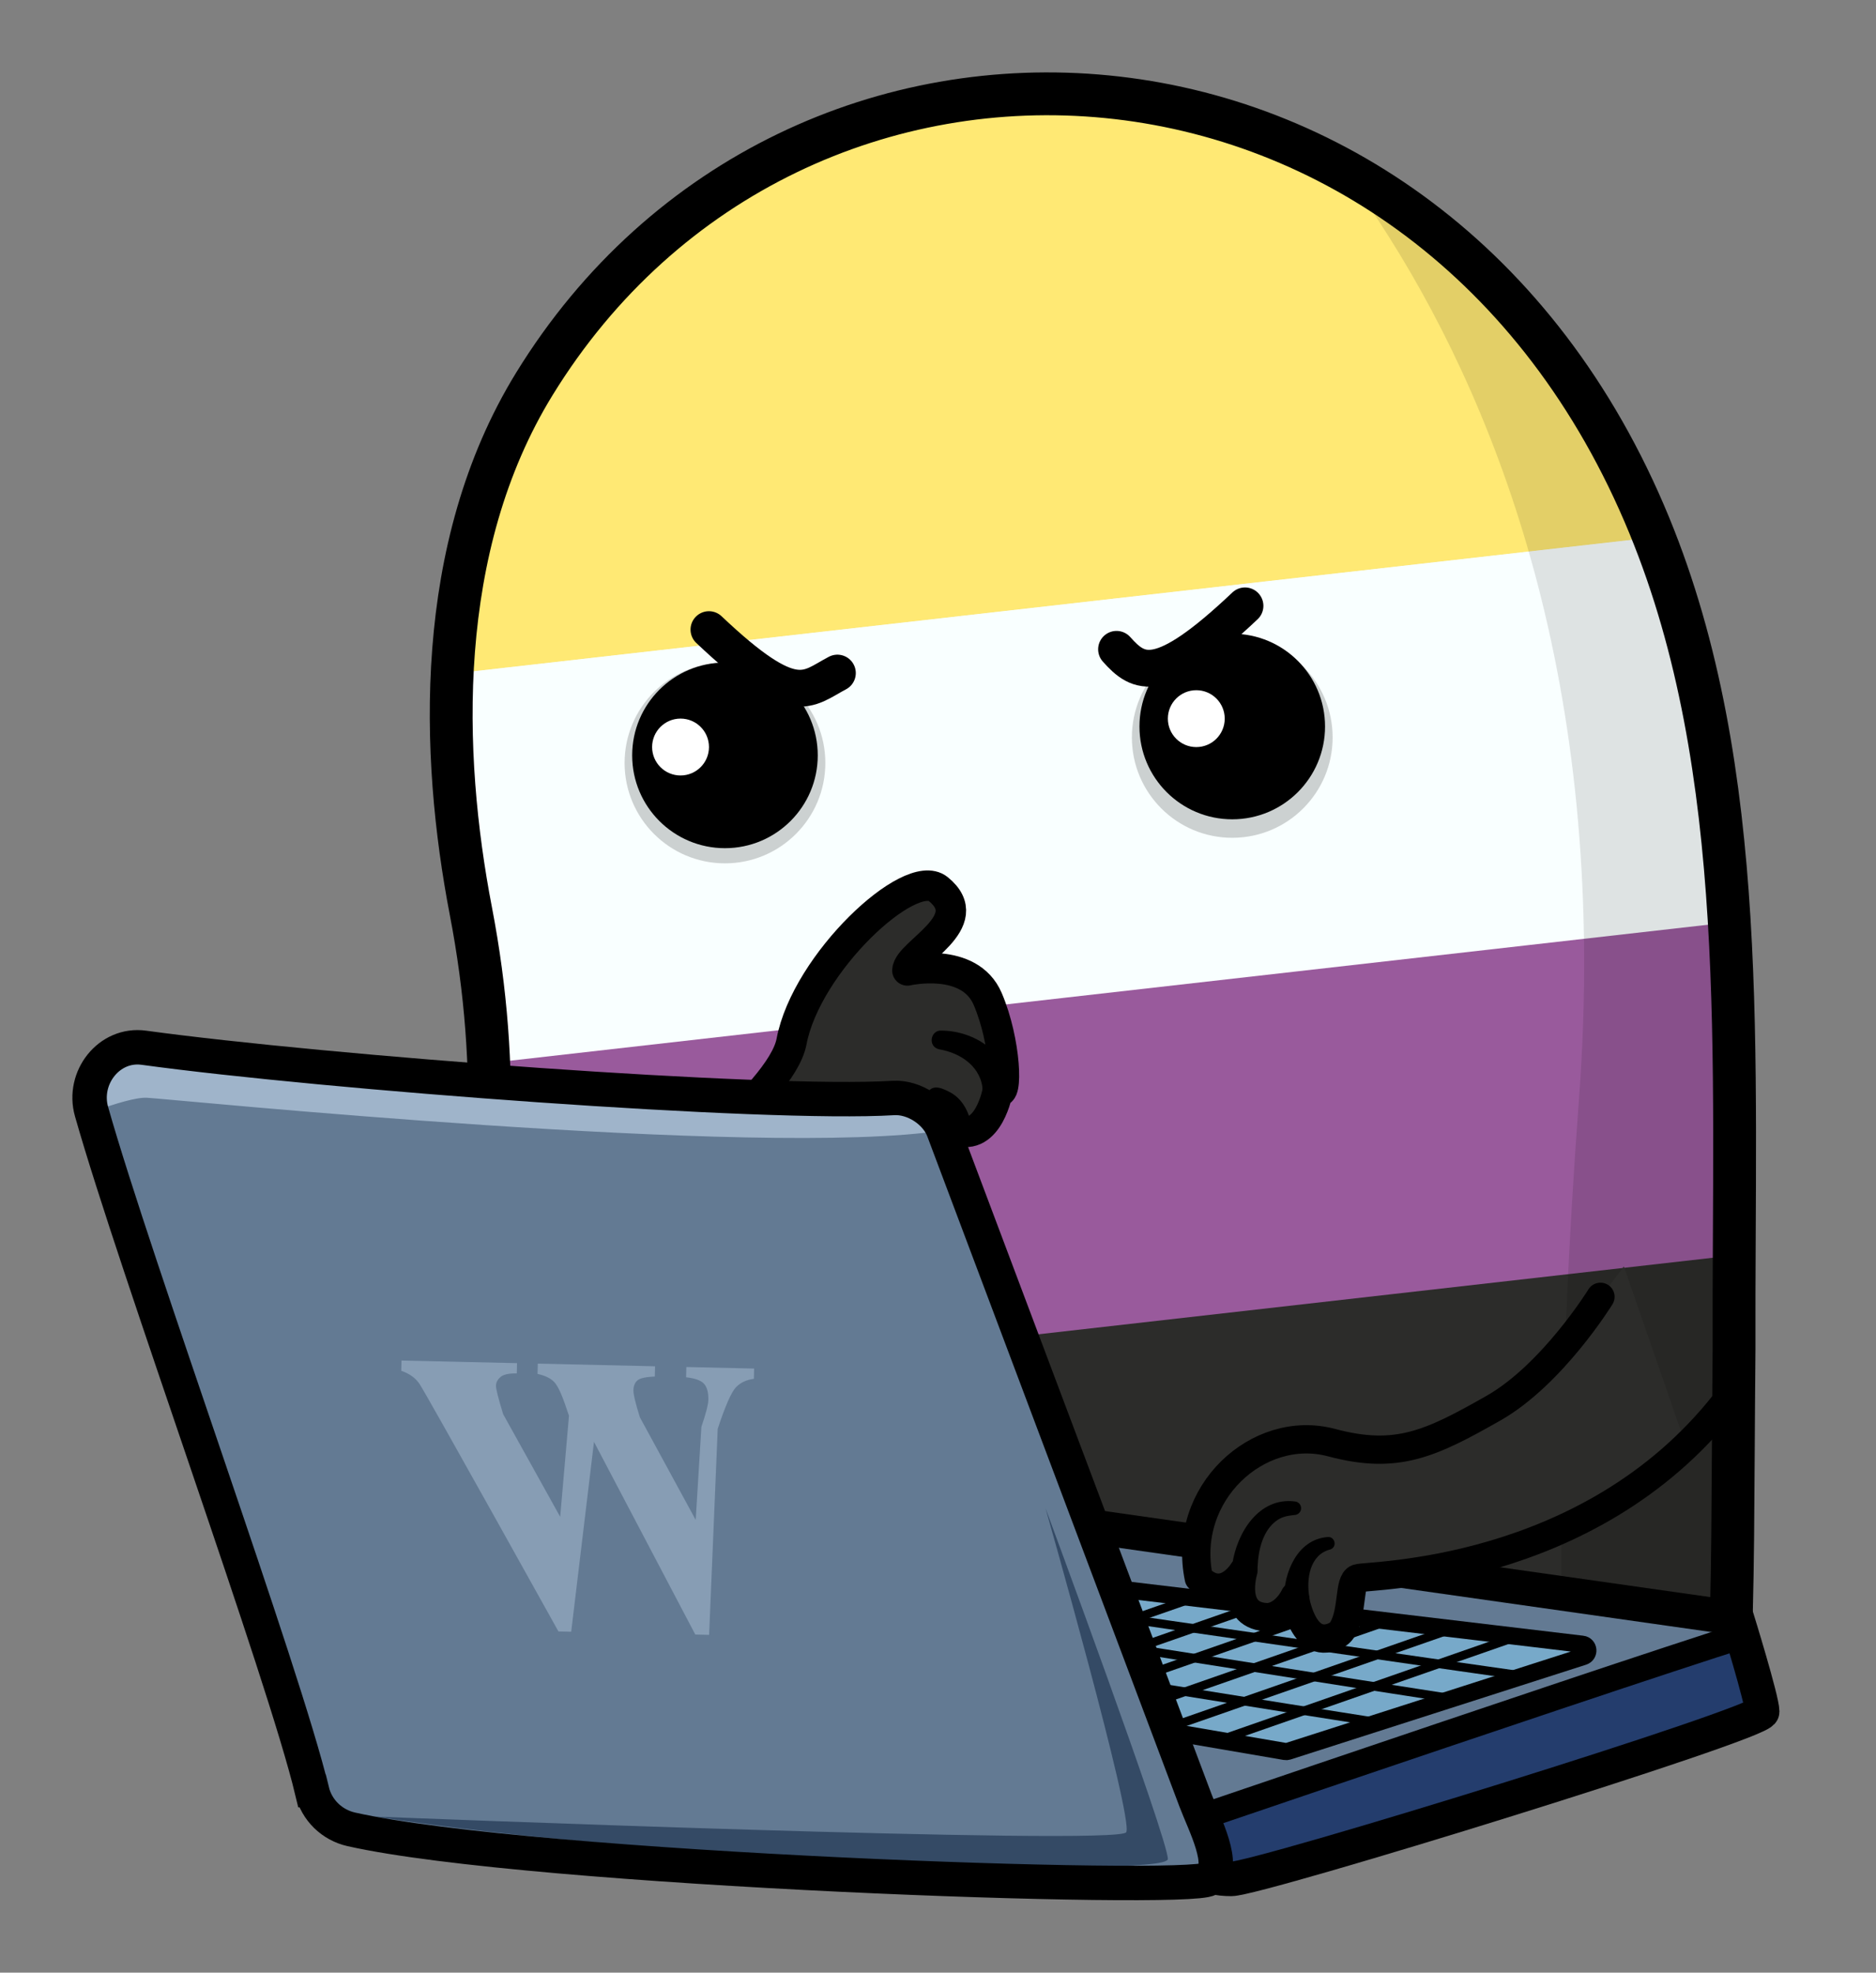 <?xml version="1.0" encoding="UTF-8" standalone="no"?>
<svg
   id="Capa_1"
   data-name="Capa 1"
   viewBox="0 0 388.593 408.567"
   version="1.1"
   sodipodi:docname="barba_editor_nb.svg"
   width="388.593"
   height="408.567"
   inkscape:version="1.1.2 (0a00cf5339, 2022-02-04)"
   xmlns:inkscape="http://www.inkscape.org/namespaces/inkscape"
   xmlns:sodipodi="http://sodipodi.sourceforge.net/DTD/sodipodi-0.dtd"
   xmlns="http://www.w3.org/2000/svg"
   xmlns:svg="http://www.w3.org/2000/svg">
  <rect x="0" y="0" width="388.593" height="408.567" fill="#808080" stroke="none"/>
  <sodipodi:namedview
     id="namedview159"
     pagecolor="#ffffff"
     bordercolor="#666666"
     borderopacity="1.0"
     inkscape:pageshadow="2"
     inkscape:pageopacity="0.0"
     inkscape:pagecheckerboard="0"
     showgrid="false"
     fit-margin-top="15"
     fit-margin-left="15"
     fit-margin-right="20"
     fit-margin-bottom="15"
     inkscape:zoom="0.422"
     inkscape:cx="-629.14692"
     inkscape:cy="432.46445"
     inkscape:window-width="1920"
     inkscape:window-height="1016"
     inkscape:window-x="1920"
     inkscape:window-y="27"
     inkscape:window-maximized="1"
     inkscape:current-layer="Capa_1" />
  <defs
     id="defs22">
    <style
       id="style2">
      .cls-1 {
        fill: #344a65;
      }

      .cls-1, .cls-2, .cls-3, .cls-4, .cls-5, .cls-6, .cls-7, .cls-8, .cls-9, .cls-10, .cls-11 {
        stroke-width: 0px;
      }

      .cls-2 {
        fill: #995a9c;
      }

      .cls-12 {
        fill: #243d6d;
        stroke-width: 5.35px;
      }

      .cls-12, .cls-13, .cls-14, .cls-15, .cls-16, .cls-17, .cls-18, .cls-19, .cls-20, .cls-21 {
        stroke: #000;
      }

      .cls-12, .cls-13, .cls-14, .cls-16, .cls-17, .cls-18, .cls-19, .cls-21 {
        stroke-miterlimit: 10;
      }

      .cls-22 {
        opacity: .6;
      }

      .cls-23, .cls-13 {
        fill: #637a93;
      }

      .cls-24 {
        clip-path: url(#clippath-2);
      }

      .cls-3 {
        opacity: .18;
      }

      .cls-4 {
        fill: #99d3f6;
      }

      .cls-13, .cls-14 {
        stroke-width: 7.13px;
      }

      .cls-25 {
        clip-path: url(#clippath-6);
      }

      .cls-26, .cls-10 {
        fill: #2c2c2a;
      }

      .cls-14, .cls-15, .cls-16, .cls-17, .cls-19, .cls-20, .cls-21 {
        fill: none;
      }

      .cls-15 {
        stroke-width: 5.86px;
      }

      .cls-15, .cls-16, .cls-20 {
        stroke-linecap: round;
      }

      .cls-15, .cls-20 {
        stroke-linejoin: round;
      }

      .cls-27 {
        clip-path: url(#clippath-1);
      }

      .cls-28 {
        clip-path: url(#clippath-4);
      }

      .cls-16 {
        stroke-width: 7.62px;
      }

      .cls-6 {
        fill: #fff;
      }

      .cls-17 {
        stroke-width: 8.87px;
      }

      .cls-29, .cls-18 {
        fill: #77a9c9;
      }

      .cls-18, .cls-21 {
        stroke-width: 3.56px;
      }

      .cls-19 {
        stroke-width: 1.78px;
      }

      .cls-7 {
        opacity: .11;
      }

      .cls-30 {
        clip-path: url(#clippath);
      }

      .cls-20 {
        stroke-width: 6.31px;
      }

      .cls-8 {
        fill: #ffe974;
      }

      .cls-31 {
        clip-path: url(#clippath-3);
      }

      .cls-9 {
        fill: #9fb4ca;
      }

      .cls-11 {
        fill: #f9ffff;
      }
    </style>
    <clipPath
       id="clippath">
      <path
         class="cls-17"
         d="m 427.4,394.96 c 0.92,-15.21 0.76,-35.69 1.04,-66.01 C 428.27,268.03 431.73,209 410.89,158.29 365.55,47.94 233.64,41.59 179.93,128.98 c -20.82,33.87 -19.38,76.75 -13.15,109.13 6.47,33.6 4.01,61.32 -0.97,96.05 -1.32,9.22 -1.66,16.49 -1.24,21.41 0.51,6.48 3.44,9.04 9.41,10.52 50.7,7.91 168.18,27.32 238.55,37.07 4.1,0.35 9.3,2.68 12.15,-0.13 1.52,-1.49 2.39,-5.14 2.72,-8.07 z"
         id="path4" />
    </clipPath>
    <clipPath
       id="clippath-1">
      <path
         class="cls-20"
         d="m 200.06,299.39 c 2.53,-2.32 31.05,-23.05 33.15,-34.21 3.07,-16.29 24.58,-36.29 30.38,-31.6 8.45,6.84 -6.17,13.07 -6.38,16.86 0,0 12.84,-2.95 16.63,5.9 3.79,8.84 4.21,20.85 2.11,18.95 0,0 -1.9,10.74 -8.63,8.21 0,0 -4.63,6.95 -13.27,13.9 -8.63,6.95 -23.37,33.06 -24.21,34.11 -0.84,1.05 -29.78,-32.11 -29.78,-32.11 z"
         id="path7" />
    </clipPath>
    <clipPath
       id="clippath-2">
      <path
         class="cls-13"
         d="m 317.58,436.42 c 0,0 1.08,2.19 6.72,2.19 5.64,0 109.98,-32.23 109.98,-34.65 0,-2.42 -5.24,-19.34 -5.24,-19.34 l -224,-31.83 112.53,83.63 z"
         id="path10" />
    </clipPath>
    <clipPath
       id="clippath-3">
      <path
         class="cls-18"
         d="M 397,390 271.7,375.07 c -0.22,-0.03 -0.45,0 -0.66,0.09 l -39.8,16.75 c -1.2,0.51 -1,2.27 0.29,2.49 l 103.91,17.81 c 0.21,0.04 0.42,0.02 0.62,-0.04 l 61.19,-19.63 c 1.33,-0.43 1.15,-2.37 -0.24,-2.54 z"
         id="path13" />
    </clipPath>
    <clipPath
       id="clippath-4">
      <path
         class="cls-13"
         d="m 133.88,420.37 c -5.86,-24.49 -36.52,-108.44 -45.67,-140.7 -1.98,-6.98 3.64,-14.21 10.83,-13.22 37.75,5.17 128.71,12.01 155.28,10.41 4.21,-0.25 8.86,2.75 10.35,6.7 l 52.24,138.84 c 1.8,4.78 6.52,13.64 2.77,16.21 -4.18,2.86 -140.18,-1.86 -177.65,-10.27 -4.01,-0.9 -7.18,-3.97 -8.14,-7.97 z"
         id="path16" />
    </clipPath>
    <clipPath
       id="clippath-6">
      <path
         class="cls-17"
         d="m 427.4,914.96 c 0.92,-15.21 0.76,-35.69 1.04,-66.01 C 428.27,788.03 431.73,729 410.89,678.29 365.55,567.94 233.64,561.59 179.93,648.98 c -20.82,33.87 -19.38,76.75 -13.15,109.13 6.47,33.6 4.01,61.32 -0.97,96.05 -1.32,9.22 -1.66,16.49 -1.24,21.41 0.51,6.48 3.44,9.04 9.41,10.52 50.7,7.91 168.18,27.32 238.55,37.07 4.1,0.35 9.3,2.68 12.15,-0.13 1.52,-1.49 2.39,-5.14 2.72,-8.07 z"
         id="path19" />
    </clipPath>
  </defs>
  <g
     id="g148"
     transform="translate(-69.252,-49.446)">
    <circle
       class="cls-6"
       cx="276.41"
       cy="231.94"
       r="6.17"
       id="circle24" />
    <g
       id="g42">
      <g
         class="cls-30"
         clip-path="url(#clippath)"
         id="g38">
        <g
           id="g34">
          <polygon
             class="cls-11"
             points="139.28,191.56 515.34,148.88 509.71,232.8 133.66,275.48 "
             id="polygon26" />
          <polygon
             class="cls-2"
             points="141.92,272.88 517.98,230.2 512.35,314.12 136.3,356.8 "
             id="polygon28" />
          <polygon
             class="cls-10"
             points="128.5,343.49 504.56,300.81 498.93,379.73 122.87,422.41 "
             id="polygon30" />
          <polygon
             class="cls-8"
             points="136.3,133.1 141.53,132.5 136.3,191.99 512.35,149.31 517.98,85.39 512.74,85.98 517.98,26.5 141.92,69.18 "
             id="polygon32" />
        </g>
        <path
           class="cls-7"
           d="m 308.71,44.91 c 0,0 99.94,66.41 87.63,231.89 -9.32,125.19 1.89,175.56 1.89,175.56 L 473.75,422.79 510.82,226.17 486.92,31.76 355.74,-31.2 Z"
           id="path36" />
      </g>
      <path
         class="cls-17"
         d="m 427.4,394.96 c 0.92,-15.21 0.76,-35.69 1.04,-66.01 C 428.27,268.03 431.73,209 410.89,158.29 365.55,47.94 233.64,41.59 179.93,128.98 c -20.82,33.87 -19.38,76.75 -13.15,109.13 6.47,33.6 4.01,61.32 -0.97,96.05 -1.32,9.22 -1.66,16.49 -1.24,21.41 0.51,6.48 3.44,9.04 9.41,10.52 50.7,7.91 168.18,27.32 238.55,37.07 4.1,0.35 9.3,2.68 12.15,-0.13 1.52,-1.49 2.39,-5.14 2.72,-8.07 z"
         id="path40" />
    </g>
    <path
       class="cls-16"
       d="m 300.53,183.93 c 4.62,5.18 8.88,7.79 26.61,-9"
       id="path44" />
    <path
       class="cls-16"
       d="m 242.71,188.85 c -6.33,3.32 -8.88,7.79 -26.61,-9"
       id="path46" />
    <g
       id="g62">
      <g
         id="g56">
        <g
           class="cls-27"
           clip-path="url(#clippath-1)"
           id="g52">
          <polygon
             class="cls-10"
             points="315.19,249.91 289.67,199.46 166.76,237.67 185.9,270.7 307.74,289.54 "
             id="polygon48" />
          <polygon
             class="cls-4"
             points="309.31,289.54 193.68,268.2 146.46,321.42 242.68,339.06 "
             id="polygon50" />
        </g>
        <path
           class="cls-20"
           d="m 200.06,299.39 c 2.53,-2.32 31.05,-23.05 33.15,-34.21 3.07,-16.29 24.58,-36.29 30.38,-31.6 8.45,6.84 -6.17,13.07 -6.38,16.86 0,0 12.84,-2.95 16.63,5.9 3.79,8.84 4.21,20.85 2.11,18.95 0,0 -1.9,10.74 -8.63,8.21 0,0 -4.63,6.95 -13.27,13.9 -8.63,6.95 -23.37,33.06 -24.21,34.11 -0.84,1.05 -29.78,-32.11 -29.78,-32.11 z"
           id="path54" />
      </g>
      <path
         class="cls-5"
         d="m 272.81,275.48 c -0.14,-4.97 -4.49,-7.97 -9.11,-8.72 -2.33,-0.61 -1.71,-4.08 0.67,-3.86 6.79,0.1 13.19,4.48 14.6,11.37 1.21,4.58 -5.61,5.92 -6.16,1.21 z"
         id="path58" />
      <path
         class="cls-5"
         d="m 264.2,283.06 c 0.43,-1.09 0.25,-2.73 -0.61,-3.69 -0.34,-0.44 -0.95,-0.81 -1.48,-1.15 -0.9,-0.57 -1.16,-1.75 -0.6,-2.65 1.18,-1.71 3.32,-0.54 4.79,0.24 2.48,1.46 3.93,4.36 4.15,7.18 0.49,4.78 -6.62,4.86 -6.24,0.07 v 0 z"
         id="path60" />
    </g>
    <circle
       class="cls-3"
       cx="219.42"
       cy="207.47"
       r="20.79"
       id="circle64" />
    <circle
       class="cls-3"
       cx="324.5"
       cy="202.18"
       r="20.79"
       id="circle66" />
    <g
       id="g72">
      <circle
         class="cls-5"
         cx="219.42"
         cy="205.9"
         r="19.22"
         id="circle68" />
      <circle
         class="cls-5"
         cx="324.5"
         cy="199.92"
         r="19.22"
         id="circle70" />
    </g>
    <circle
       class="cls-6"
       cx="210.22"
       cy="204.17"
       r="5.89"
       id="circle74" />
    <circle
       class="cls-6"
       cx="317.05"
       cy="198.29"
       r="5.89"
       id="circle76" />
    <g
       id="g132">
      <g
         id="g118">
        <path
           class="cls-23"
           d="m 317.58,436.42 c 0,0 1.08,2.19 6.72,2.19 5.64,0 109.98,-32.23 109.98,-34.65 0,-2.42 -5.24,-19.34 -5.24,-19.34 l -224,-31.83 112.53,83.63 z"
           id="path78" />
        <g
           class="cls-24"
           clip-path="url(#clippath-2)"
           id="g114">
          <path
             class="cls-12"
             d="m 437.11,386.24 c -1.02,-0.77 -137.78,45.93 -137.78,45.93 0,0 9.27,22.56 32.63,21.35 23.37,-1.21 153.5,-30.62 105.15,-67.28 z"
             id="path80" />
          <g
             id="g112">
            <path
               class="cls-29"
               d="M 397,390 271.7,375.07 c -0.22,-0.03 -0.45,0 -0.66,0.09 l -39.8,16.75 c -1.2,0.51 -1,2.27 0.29,2.49 l 103.91,17.81 c 0.21,0.04 0.42,0.02 0.62,-0.04 l 61.19,-19.63 c 1.33,-0.43 1.15,-2.37 -0.24,-2.54 z"
               id="path82" />
            <g
               class="cls-31"
               clip-path="url(#clippath-3)"
               id="g108">
              <path
                 class="cls-19"
                 d="m 358.4,406.72 c -1.43,0 -141.95,-22.67 -141.95,-22.67"
                 id="path84" />
              <path
                 class="cls-19"
                 d="m 375.35,402.02 c -1.43,0 -150.74,-23.69 -150.74,-23.69"
                 id="path86" />
              <path
                 class="cls-19"
                 d="m 390.47,397.32 c -1.43,0 -156.73,-22.63 -156.73,-22.63"
                 id="path88" />
              <line
                 class="cls-19"
                 x1="315.1"
                 y1="412.23"
                 x2="400.68"
                 y2="382.41"
                 id="line90" />
              <line
                 class="cls-19"
                 x1="301.75"
                 y1="410.61"
                 x2="387.33"
                 y2="380.79"
                 id="line92" />
              <line
                 class="cls-19"
                 x1="288.4"
                 y1="409"
                 x2="373.98"
                 y2="379.18"
                 id="line94" />
              <line
                 class="cls-19"
                 x1="275.05"
                 y1="407.38"
                 x2="360.63"
                 y2="377.56"
                 id="line96" />
              <line
                 class="cls-19"
                 x1="261.7"
                 y1="405.76"
                 x2="347.28"
                 y2="375.95"
                 id="line98" />
              <line
                 class="cls-19"
                 x1="248.35"
                 y1="404.15"
                 x2="333.93"
                 y2="374.33"
                 id="line100" />
              <line
                 class="cls-19"
                 x1="235"
                 y1="402.53"
                 x2="320.58"
                 y2="372.71"
                 id="line102" />
              <line
                 class="cls-19"
                 x1="221.65"
                 y1="400.92"
                 x2="307.23"
                 y2="371.1"
                 id="line104" />
              <line
                 class="cls-19"
                 x1="208.3"
                 y1="399.3"
                 x2="293.88"
                 y2="369.48"
                 id="line106" />
            </g>
            <path
               class="cls-21"
               d="M 397,390 271.7,375.07 c -0.22,-0.03 -0.45,0 -0.66,0.09 l -39.8,16.75 c -1.2,0.51 -1,2.27 0.29,2.49 l 103.91,17.81 c 0.21,0.04 0.42,0.02 0.62,-0.04 l 61.19,-19.63 c 1.33,-0.43 1.15,-2.37 -0.24,-2.54 z"
               id="path110" />
          </g>
        </g>
        <path
           class="cls-14"
           d="m 317.58,436.42 c 0,0 1.08,2.19 6.72,2.19 5.64,0 109.98,-32.23 109.98,-34.65 0,-2.42 -5.24,-19.34 -5.24,-19.34 l -224,-31.83 112.53,83.63 z"
           id="path116" />
      </g>
      <g
         id="g130">
        <path
           class="cls-23"
           d="m 133.88,420.37 c -5.86,-24.49 -36.52,-108.44 -45.67,-140.7 -1.98,-6.98 3.64,-14.21 10.83,-13.22 37.75,5.17 128.71,12.01 155.28,10.41 4.21,-0.25 8.86,2.75 10.35,6.7 l 52.24,138.84 c 1.8,4.78 6.52,13.64 2.77,16.21 -4.18,2.86 -140.18,-1.86 -177.65,-10.27 -4.01,-0.9 -7.18,-3.97 -8.14,-7.97 z"
           id="path120" />
        <g
           class="cls-28"
           clip-path="url(#clippath-4)"
           id="g126">
          <path
             class="cls-9"
             d="m 80.38,282.81 c 1.93,-0.64 14.79,-6.21 19.3,-6 4.51,0.21 127.35,12.65 164.98,6.75 37.63,-5.9 -153.53,-25.39 -153.53,-25.39 l -29.01,5.21 -1.74,19.42 z"
             id="path122" />
          <path
             class="cls-1"
             d="m 146.89,425.69 c 0,0 154.09,6.14 155.65,3.25 1.56,-2.89 -16.72,-67.12 -16.72,-67.12 0,0 25.43,68.63 25.34,72.67 -0.09,4.04 -106.31,0.22 -164.27,-8.81 z"
             id="path124" />
        </g>
        <path
           class="cls-14"
           d="m 133.88,420.37 c -5.86,-24.49 -36.52,-108.44 -45.67,-140.7 -1.98,-6.98 3.64,-14.21 10.83,-13.22 37.75,5.17 128.71,12.01 155.28,10.41 4.21,-0.25 8.86,2.75 10.35,6.7 l 52.24,138.84 c 1.8,4.78 6.52,13.64 2.77,16.21 -4.18,2.86 -140.18,-1.86 -177.65,-10.27 -4.01,-0.9 -7.18,-3.97 -8.14,-7.97 z"
           id="path128" />
      </g>
    </g>
    <path
       class="cls-26"
       d="m 405.62,311.74 c 0,0 -14.81,20.66 -27.06,27.61 -12.94,7.34 -19.97,10.73 -33.49,7.11 -15.24,-4.07 -31.13,10.6 -27.5,28.06 4.79,4.73 8.96,-0.29 9.69,-1.48 0,0 -3.38,9.58 4.79,9.58 3.61,-0.46 5.36,-4.36 5.36,-4.36 0,0 1.55,11.25 8.26,8.29 0.71,-0.31 1.34,-0.84 1.72,-1.52 2.17,-3.77 1.21,-9.81 3.07,-10.47 2.03,-0.71 39.02,4.41 68.09,-25.5 l -12.94,-37.33 z"
       id="path134" />
    <g
       id="g142">
      <path
         class="cls-15"
         d="m 400.77,318.04 c 0,0 -9.97,16.15 -22.21,23.09 -12.94,7.34 -19.97,10.73 -33.49,7.11 -15.24,-4.07 -31.13,10.6 -27.5,28.06 4.79,4.73 8.51,-0.34 9.24,-1.52 0,0 -2.93,9.63 5.24,9.62 3.61,-0.46 5.36,-4.36 5.36,-4.36 0,0 1.55,11.25 8.26,8.29 0.71,-0.31 1.34,-0.84 1.72,-1.52 2.17,-3.77 1.21,-9.81 3.07,-10.47 2.03,-0.71 47.79,-0.36 76.09,-36.31"
         id="path136" />
      <path
         class="cls-5"
         d="m 324.51,373.43 c 0.94,-6.49 5.48,-13.92 12.92,-13.01 0.78,0.04 1.37,0.71 1.33,1.48 -0.04,0.78 -0.7,1.34 -1.45,1.34 -1.24,0.13 -2.42,0.35 -3.37,0.98 -3.05,1.99 -4.04,6.15 -4.18,9.61 -0.11,3.82 -5.73,3.39 -5.25,-0.41 v 0 z"
         id="path138" />
      <path
         class="cls-5"
         d="m 335.21,380.69 c -0.04,-5.54 2.76,-12.39 9,-12.89 1.57,-0.2 2.1,2.04 0.62,2.56 -4.3,1.07 -5.01,6.13 -4.37,9.86 0.69,3.93 -5.22,4.47 -5.25,0.47 z"
         id="path140" />
    </g>
    <g
       class="cls-22"
       id="g146">
      <path
         class="cls-9"
         d="m 213.28,388 -20.99,-39.92 -4.72,39.33 -2.64,-0.06 c 0,0 -27.49,-49.42 -28.77,-51.25 -0.82,-1.24 -2.08,-2.15 -3.79,-2.73 l 0.05,-2.13 23.93,0.54 -0.05,2.13 c -1.62,-0.04 -2.74,0.21 -3.36,0.73 -0.62,0.52 -0.94,1.13 -0.95,1.82 -0.01,0.65 0.48,2.62 1.49,5.9 l 11.81,21.25 1.82,-20.94 -0.48,-1.39 c -0.95,-2.9 -1.8,-4.75 -2.54,-5.55 -0.74,-0.8 -1.9,-1.37 -3.49,-1.72 l 0.05,-2.13 24.29,0.55 -0.05,2.13 c -1.9,0.07 -3.1,0.34 -3.62,0.81 -0.52,0.47 -0.79,1.14 -0.81,2.02 -0.02,0.84 0.43,2.71 1.34,5.61 l 11.56,21.25 1.18,-19.29 c 0.94,-2.74 1.42,-4.6 1.44,-5.6 0.03,-1.49 -0.26,-2.59 -0.89,-3.3 -0.63,-0.7 -1.87,-1.15 -3.72,-1.35 l 0.05,-2.13 14.04,0.32 -0.05,2.13 c -1.56,0.2 -2.81,0.79 -3.74,1.78 -0.94,1 -2.19,3.85 -3.75,8.57 l -1.78,42.68 -2.89,-0.07 z"
         id="path144" />
    </g>
  </g>
</svg>
